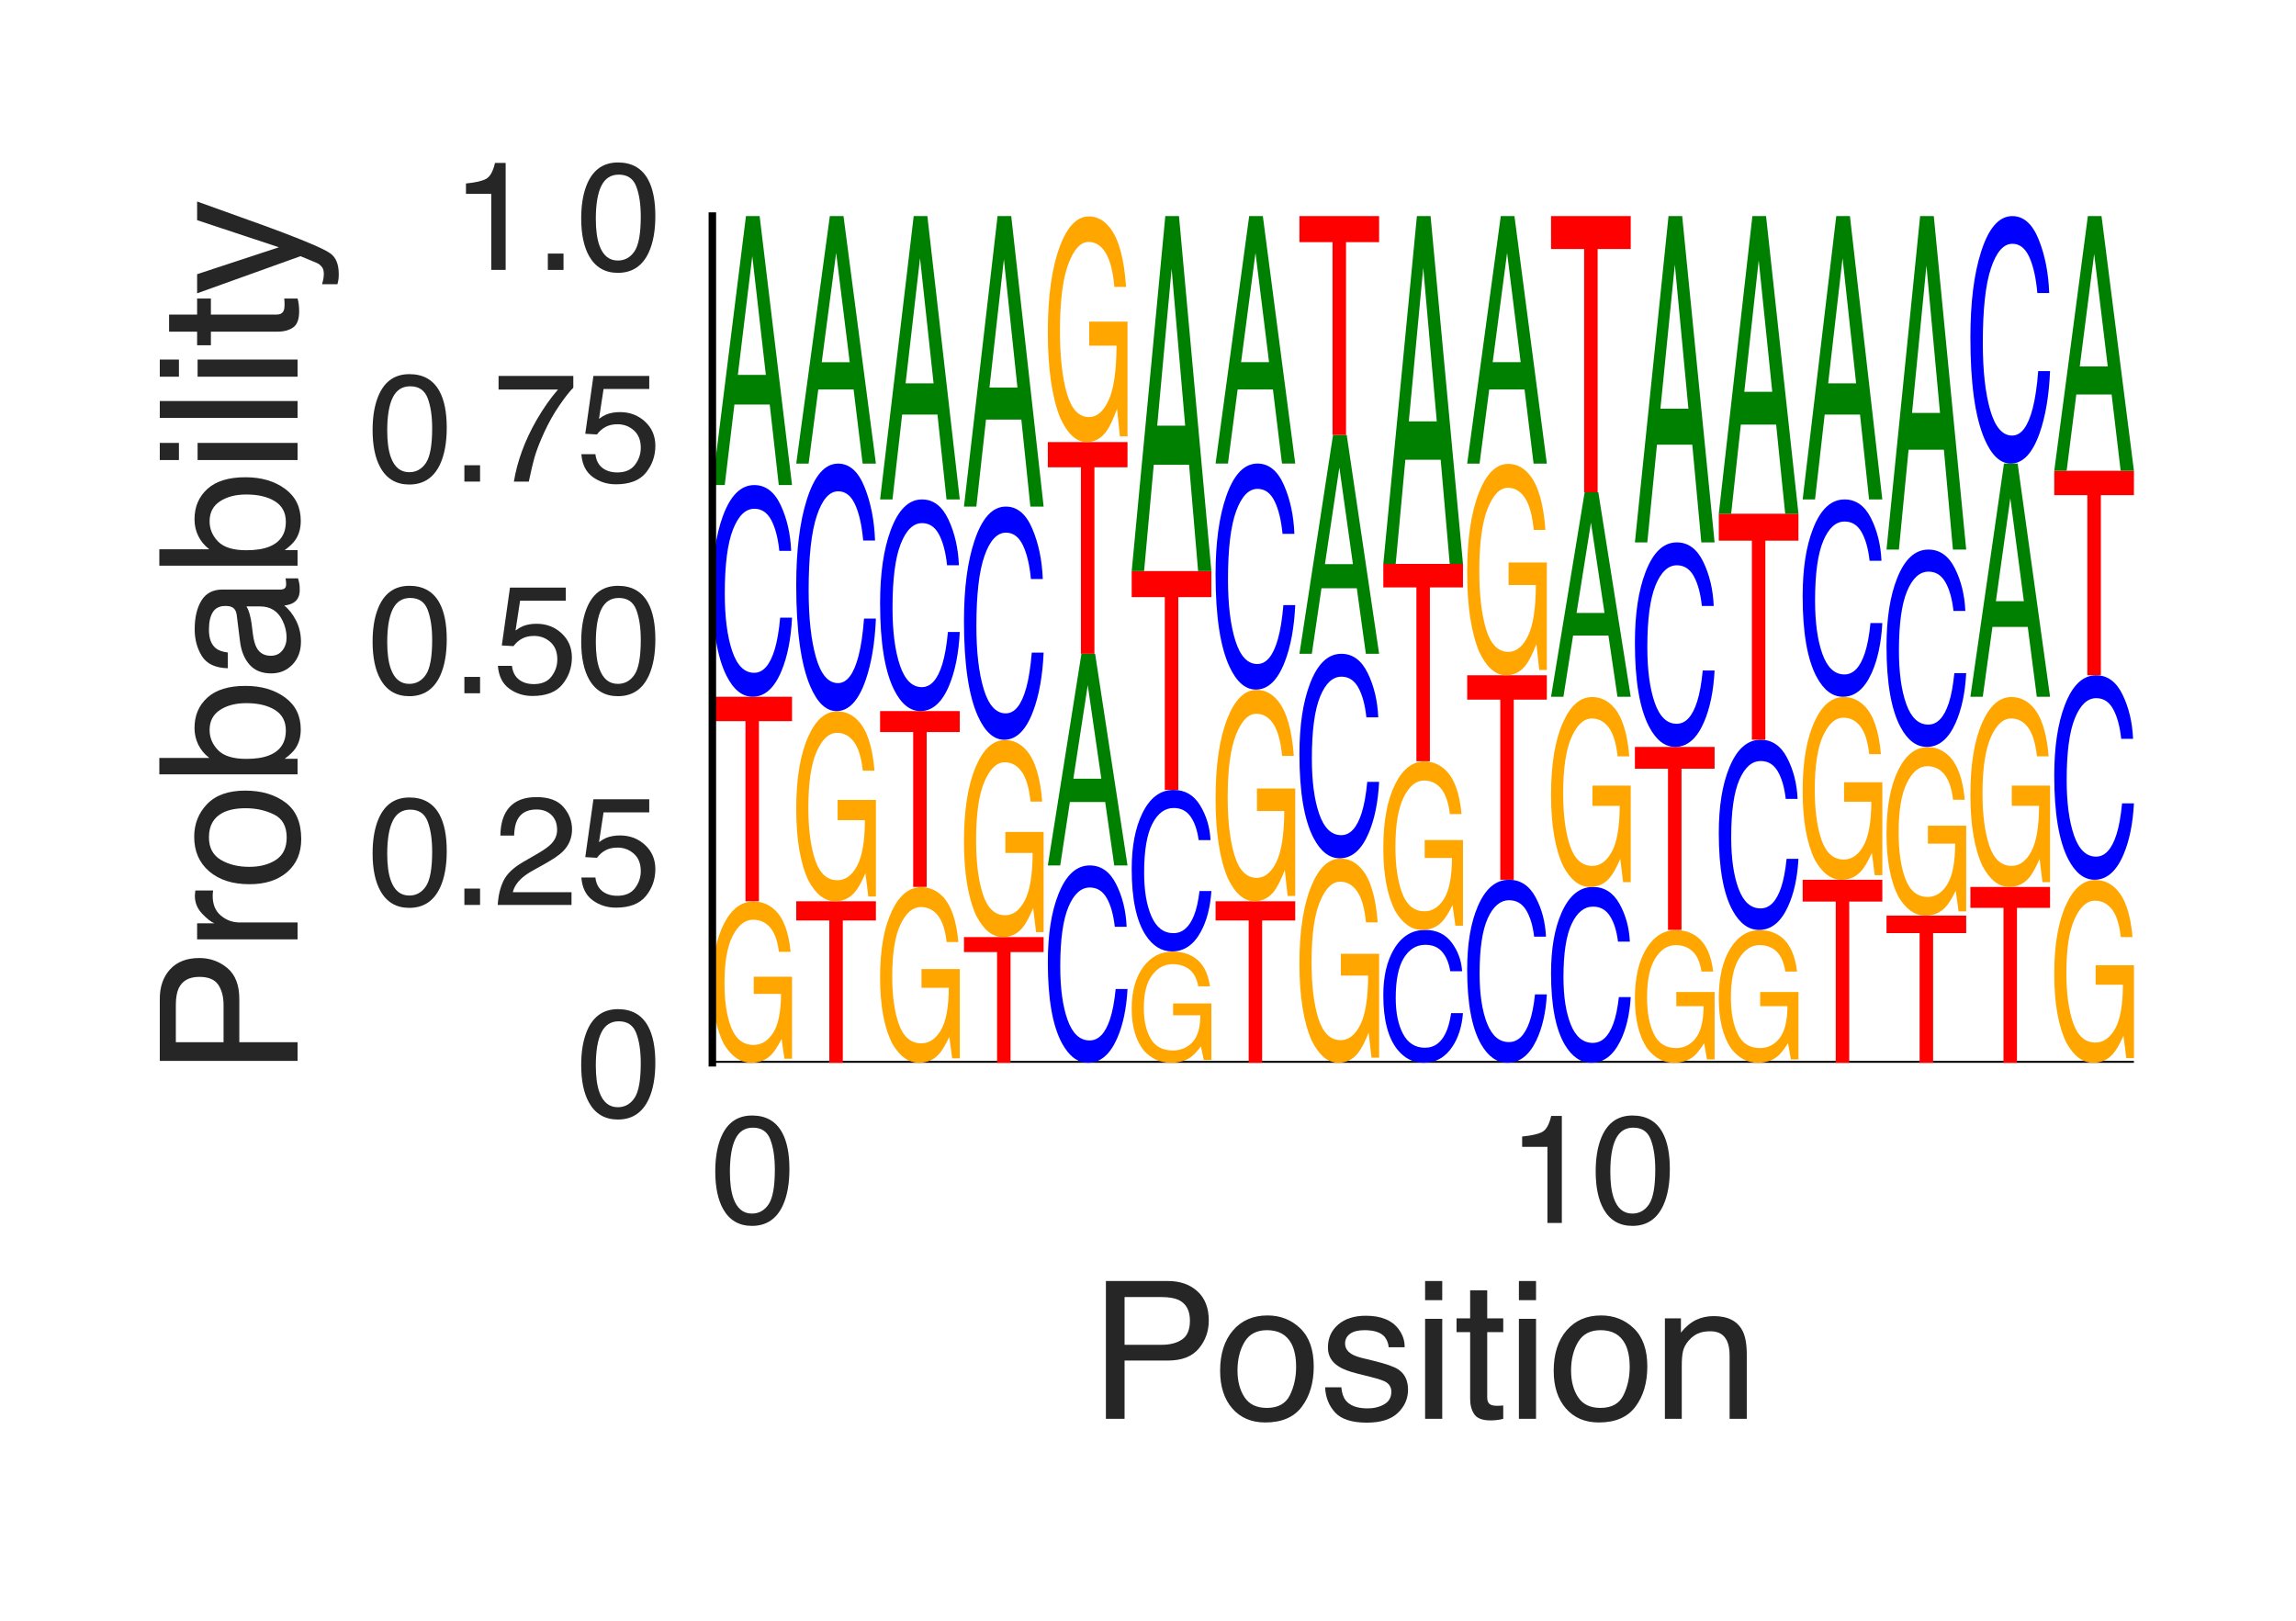 <?xml version="1.0" encoding="utf-8" standalone="no"?>
<!DOCTYPE svg PUBLIC "-//W3C//DTD SVG 1.1//EN"
  "http://www.w3.org/Graphics/SVG/1.1/DTD/svg11.dtd">
<svg height="216pt" version="1.1" viewBox="0 0 306 216" width="306pt" xmlns="http://www.w3.org/2000/svg" xmlns:xlink="http://www.w3.org/1999/xlink">
 <defs>
  <style type="text/css">*{stroke-linecap:butt;stroke-linejoin:round;}</style>
 </defs>
 <g id="figure_1">
  <g id="patch_1">
   <path d="M 0 216 
L 306 216 
L 306 0 
L 0 0 
z
" style="fill:#ffffff;"/>
  </g>
  <g id="axes_1">
   <g id="patch_2">
    <path d="M 94.94 141.64 
L 284.4 141.64 
L 284.4 28.8 
L 94.94 28.8 
z
" style="fill:#ffffff;"/>
   </g>
   <g id="line2d_1">
    <path clip-path="url(#p3a781856cc)" d="M 94.94 141.64 
L 284.4 141.64 
" style="fill:none;stroke:#000000;stroke-linecap:round;stroke-width:0.5;"/>
   </g>
   <g id="patch_3">
    <path clip-path="url(#p3a781856cc)" d="M 100.416 120.145 
Q 102.055 120.145 103.25 121.258 
Q 104.981 122.855 105.369 126.859 
L 103.812 126.859 
Q 103.526 124.621 102.632 123.598 
Q 101.738 122.575 100.376 122.575 
Q 98.763 122.575 97.659 124.706 
Q 96.555 126.833 96.555 131.046 
Q 96.555 134.686 97.464 136.973 
Q 98.376 139.26 100.432 139.26 
Q 102.006 139.26 103.039 137.658 
Q 104.072 136.052 104.095 132.461 
L 100.457 132.461 
L 100.457 130.17 
L 105.559 130.17 
L 105.559 141.097 
L 104.546 141.097 
L 104.166 138.468 
Q 103.369 140.012 102.751 140.612 
Q 101.713 141.64 100.115 141.64 
Q 98.052 141.64 96.563 139.291 
Q 94.94 136.341 94.94 131.197 
Q 94.94 126.067 96.522 123.037 
Q 98.026 120.145 100.416 120.145 
z
M 100.156 120.114 
L 100.156 120.114 
z
" style="fill:#ffa600;"/>
   </g>
   <g id="patch_4">
    <path clip-path="url(#p3a781856cc)" d="M 105.559 92.858 
L 105.559 96.106 
L 101.149 96.106 
L 101.149 120.114 
L 99.35 120.114 
L 99.35 96.106 
L 94.94 96.106 
L 94.94 92.858 
L 105.559 92.858 
z
" style="fill:#ff0000;"/>
   </g>
   <g id="patch_5">
    <path clip-path="url(#p3a781856cc)" d="M 100.523 64.647 
Q 102.797 64.647 104.051 67.331 
Q 105.306 70.009 105.444 73.416 
L 103.864 73.416 
Q 103.595 70.832 102.792 69.32 
Q 101.989 67.803 100.539 67.803 
Q 98.771 67.803 97.683 70.587 
Q 96.596 73.364 96.596 79.105 
Q 96.596 83.814 97.576 86.743 
Q 98.56 89.666 100.508 89.666 
Q 102.299 89.666 103.238 86.586 
Q 103.733 84.964 103.978 82.315 
L 105.559 82.315 
Q 105.347 86.545 104.158 89.41 
Q 102.732 92.858 100.312 92.858 
Q 98.226 92.858 96.807 90.028 
Q 94.94 86.294 94.94 78.487 
Q 94.94 72.565 96.343 68.772 
Q 97.858 64.647 100.523 64.647 
z
M 100.197 64.647 
L 100.197 64.647 
z
" style="fill:#0000ff;"/>
   </g>
   <g id="patch_6">
    <path clip-path="url(#p3a781856cc)" d="M 102.068 49.96 
L 100.261 34.125 
L 98.34 49.96 
L 102.068 49.96 
z
M 99.419 28.8 
L 101.241 28.8 
L 105.559 64.647 
L 103.791 64.647 
L 102.586 53.911 
L 97.879 53.911 
L 96.591 64.647 
L 94.94 64.647 
L 99.419 28.8 
z
M 100.253 28.8 
L 100.253 28.8 
z
" style="fill:#008000;"/>
   </g>
   <g id="patch_7">
    <path clip-path="url(#p3a781856cc)" d="M 116.736 120.114 
L 116.736 122.679 
L 112.326 122.679 
L 112.326 141.64 
L 110.528 141.64 
L 110.528 122.679 
L 106.118 122.679 
L 106.118 120.114 
L 116.736 120.114 
z
" style="fill:#ff0000;"/>
   </g>
   <g id="patch_8">
    <path clip-path="url(#p3a781856cc)" d="M 111.594 94.808 
Q 113.232 94.808 114.427 96.117 
Q 116.159 97.998 116.546 102.712 
L 114.989 102.712 
Q 114.703 100.077 113.809 98.873 
Q 112.916 97.668 111.554 97.668 
Q 109.941 97.668 108.837 100.177 
Q 107.733 102.681 107.733 107.642 
Q 107.733 111.927 108.642 114.619 
Q 109.553 117.312 111.609 117.312 
Q 113.184 117.312 114.217 115.426 
Q 115.25 113.535 115.273 109.307 
L 111.635 109.307 
L 111.635 106.61 
L 116.736 106.61 
L 116.736 119.475 
L 115.724 119.475 
L 115.344 116.379 
Q 114.546 118.197 113.928 118.904 
Q 112.89 120.114 111.293 120.114 
Q 109.229 120.114 107.741 117.348 
Q 106.118 113.875 106.118 107.82 
Q 106.118 101.78 107.7 98.213 
Q 109.204 94.808 111.594 94.808 
z
M 111.333 94.771 
L 111.333 94.771 
z
" style="fill:#ffa600;"/>
   </g>
   <g id="patch_9">
    <path clip-path="url(#p3a781856cc)" d="M 111.701 61.787 
Q 113.975 61.787 115.229 64.925 
Q 116.483 68.056 116.622 72.04 
L 115.041 72.04 
Q 114.773 69.018 113.969 67.251 
Q 113.166 65.477 111.716 65.477 
Q 109.948 65.477 108.861 68.732 
Q 107.773 71.979 107.773 78.692 
Q 107.773 84.197 108.754 87.621 
Q 109.737 91.039 111.685 91.039 
Q 113.477 91.039 114.415 87.437 
Q 114.911 85.541 115.156 82.444 
L 116.736 82.444 
Q 116.525 87.39 115.336 90.739 
Q 113.909 94.771 111.49 94.771 
Q 109.403 94.771 107.985 91.462 
Q 106.118 87.096 106.118 77.968 
Q 106.118 71.044 107.521 66.61 
Q 109.036 61.787 111.701 61.787 
z
M 111.375 61.787 
L 111.375 61.787 
z
" style="fill:#0000ff;"/>
   </g>
   <g id="patch_10">
    <path clip-path="url(#p3a781856cc)" d="M 113.245 48.272 
L 111.439 33.7 
L 109.518 48.272 
L 113.245 48.272 
z
M 110.596 28.8 
L 112.418 28.8 
L 116.736 61.787 
L 114.969 61.787 
L 113.763 51.907 
L 109.057 51.907 
L 107.769 61.787 
L 106.118 61.787 
L 110.596 28.8 
z
M 111.431 28.8 
L 111.431 28.8 
z
" style="fill:#008000;"/>
   </g>
   <g id="patch_11">
    <path clip-path="url(#p3a781856cc)" d="M 122.772 118.238 
Q 124.41 118.238 125.605 119.449 
Q 127.337 121.188 127.724 125.548 
L 126.167 125.548 
Q 125.881 123.111 124.987 121.997 
Q 124.093 120.883 122.731 120.883 
Q 121.118 120.883 120.014 123.203 
Q 118.911 125.519 118.911 130.106 
Q 118.911 134.069 119.819 136.559 
Q 120.731 139.048 122.787 139.048 
Q 124.362 139.048 125.395 137.305 
Q 126.428 135.556 126.45 131.647 
L 122.812 131.647 
L 122.812 129.152 
L 127.914 129.152 
L 127.914 141.049 
L 126.901 141.049 
L 126.521 138.186 
Q 125.724 139.867 125.106 140.521 
Q 124.068 141.64 122.47 141.64 
Q 120.407 141.64 118.918 139.082 
Q 117.295 135.871 117.295 130.271 
Q 117.295 124.686 118.878 121.387 
Q 120.382 118.238 122.772 118.238 
z
M 122.511 118.204 
L 122.511 118.204 
z
" style="fill:#ffa600;"/>
   </g>
   <g id="patch_12">
    <path clip-path="url(#p3a781856cc)" d="M 127.914 94.768 
L 127.914 97.561 
L 123.504 97.561 
L 123.504 118.204 
L 121.705 118.204 
L 121.705 97.561 
L 117.295 97.561 
L 117.295 94.768 
L 127.914 94.768 
z
" style="fill:#ff0000;"/>
   </g>
   <g id="patch_13">
    <path clip-path="url(#p3a781856cc)" d="M 122.878 66.562 
Q 125.152 66.562 126.407 69.246 
Q 127.661 71.923 127.799 75.33 
L 126.219 75.33 
Q 125.95 72.746 125.147 71.235 
Q 124.344 69.718 122.894 69.718 
Q 121.126 69.718 120.039 72.501 
Q 118.951 75.278 118.951 81.018 
Q 118.951 85.726 119.932 88.654 
Q 120.915 91.577 122.863 91.577 
Q 124.654 91.577 125.593 88.497 
Q 126.088 86.875 126.334 84.227 
L 127.914 84.227 
Q 127.703 88.456 126.514 91.32 
Q 125.087 94.768 122.667 94.768 
Q 120.581 94.768 119.162 91.939 
Q 117.295 88.205 117.295 80.4 
Q 117.295 74.479 118.698 70.687 
Q 120.213 66.562 122.878 66.562 
z
M 122.552 66.562 
L 122.552 66.562 
z
" style="fill:#0000ff;"/>
   </g>
   <g id="patch_14">
    <path clip-path="url(#p3a781856cc)" d="M 124.423 51.09 
L 122.616 34.41 
L 120.696 51.09 
L 124.423 51.09 
z
M 121.774 28.8 
L 123.596 28.8 
L 127.914 66.562 
L 126.146 66.562 
L 124.941 55.252 
L 120.234 55.252 
L 118.946 66.562 
L 117.295 66.562 
L 121.774 28.8 
z
M 122.608 28.8 
L 122.608 28.8 
z
" style="fill:#008000;"/>
   </g>
   <g id="patch_15">
    <path clip-path="url(#p3a781856cc)" d="M 139.091 124.89 
L 139.091 126.885 
L 134.681 126.885 
L 134.681 141.64 
L 132.883 141.64 
L 132.883 126.885 
L 128.473 126.885 
L 128.473 124.89 
L 139.091 124.89 
z
" style="fill:#ff0000;"/>
   </g>
   <g id="patch_16">
    <path clip-path="url(#p3a781856cc)" d="M 133.949 98.627 
Q 135.587 98.627 136.782 99.986 
Q 138.514 101.937 138.902 106.83 
L 137.344 106.83 
Q 137.058 104.096 136.165 102.845 
Q 135.271 101.595 133.909 101.595 
Q 132.296 101.595 131.192 104.199 
Q 130.088 106.797 130.088 111.946 
Q 130.088 116.393 130.997 119.187 
Q 131.909 121.981 133.964 121.981 
Q 135.539 121.981 136.572 120.024 
Q 137.605 118.062 137.628 113.674 
L 133.99 113.674 
L 133.99 110.875 
L 139.091 110.875 
L 139.091 124.226 
L 138.079 124.226 
L 137.699 121.014 
Q 136.901 122.9 136.284 123.634 
Q 135.246 124.89 133.648 124.89 
Q 131.584 124.89 130.096 122.019 
Q 128.473 118.415 128.473 112.131 
Q 128.473 105.862 130.055 102.16 
Q 131.559 98.627 133.949 98.627 
z
M 133.688 98.589 
L 133.688 98.589 
z
" style="fill:#ffa600;"/>
   </g>
   <g id="patch_17">
    <path clip-path="url(#p3a781856cc)" d="M 134.056 67.512 
Q 136.33 67.512 137.584 70.469 
Q 138.838 73.419 138.977 77.172 
L 137.396 77.172 
Q 137.128 74.325 136.325 72.66 
Q 135.521 70.989 134.072 70.989 
Q 132.304 70.989 131.216 74.055 
Q 130.129 77.115 130.129 83.439 
Q 130.129 88.626 131.109 91.853 
Q 132.092 95.073 134.04 95.073 
Q 135.832 95.073 136.771 91.679 
Q 137.266 89.892 137.511 86.974 
L 139.091 86.974 
Q 138.88 91.634 137.691 94.79 
Q 136.265 98.589 133.845 98.589 
Q 131.758 98.589 130.34 95.471 
Q 128.473 91.358 128.473 82.758 
Q 128.473 76.234 129.876 72.056 
Q 131.391 67.512 134.056 67.512 
z
M 133.73 67.512 
L 133.73 67.512 
z
" style="fill:#0000ff;"/>
   </g>
   <g id="patch_18">
    <path clip-path="url(#p3a781856cc)" d="M 135.6 51.651 
L 133.794 34.551 
L 131.873 51.651 
L 135.6 51.651 
z
M 132.951 28.8 
L 134.773 28.8 
L 139.091 67.512 
L 137.324 67.512 
L 136.119 55.918 
L 131.412 55.918 
L 130.124 67.512 
L 128.473 67.512 
L 132.951 28.8 
z
M 133.786 28.8 
L 133.786 28.8 
z
" style="fill:#008000;"/>
   </g>
   <g id="patch_19">
    <path clip-path="url(#p3a781856cc)" d="M 145.233 115.339 
Q 147.507 115.339 148.762 117.841 
Q 150.016 120.338 150.154 123.515 
L 148.574 123.515 
Q 148.305 121.105 147.502 119.696 
Q 146.699 118.282 145.249 118.282 
Q 143.481 118.282 142.394 120.877 
Q 141.306 123.466 141.306 128.819 
Q 141.306 133.208 142.287 135.939 
Q 143.27 138.664 145.218 138.664 
Q 147.009 138.664 147.948 135.792 
Q 148.444 134.28 148.689 131.81 
L 150.269 131.81 
Q 150.058 135.754 148.869 138.425 
Q 147.442 141.64 145.022 141.64 
Q 142.936 141.64 141.517 139.002 
Q 139.65 135.52 139.65 128.242 
Q 139.65 122.721 141.053 119.185 
Q 142.568 115.339 145.233 115.339 
z
M 144.908 115.339 
L 144.908 115.339 
z
" style="fill:#0000ff;"/>
   </g>
   <g id="patch_20">
    <path clip-path="url(#p3a781856cc)" d="M 146.778 103.78 
L 144.971 91.318 
L 143.051 103.78 
L 146.778 103.78 
z
M 144.129 87.128 
L 145.951 87.128 
L 150.269 115.339 
L 148.501 115.339 
L 147.296 106.89 
L 142.589 106.89 
L 141.301 115.339 
L 139.65 115.339 
L 144.129 87.128 
z
M 144.964 87.128 
L 144.964 87.128 
z
" style="fill:#008000;"/>
   </g>
   <g id="patch_21">
    <path clip-path="url(#p3a781856cc)" d="M 150.269 58.916 
L 150.269 62.277 
L 145.859 62.277 
L 145.859 87.128 
L 144.06 87.128 
L 144.06 62.277 
L 139.65 62.277 
L 139.65 58.916 
L 150.269 58.916 
z
" style="fill:#ff0000;"/>
   </g>
   <g id="patch_22">
    <path clip-path="url(#p3a781856cc)" d="M 145.127 28.844 
Q 146.765 28.844 147.96 30.4 
Q 149.692 32.635 150.079 38.237 
L 148.522 38.237 
Q 148.236 35.106 147.342 33.674 
Q 146.448 32.242 145.086 32.242 
Q 143.473 32.242 142.37 35.224 
Q 141.266 38.2 141.266 44.095 
Q 141.266 49.187 142.175 52.386 
Q 143.086 55.586 145.142 55.586 
Q 146.717 55.586 147.75 53.345 
Q 148.783 51.098 148.806 46.074 
L 145.167 46.074 
L 145.167 42.868 
L 150.269 42.868 
L 150.269 58.157 
L 149.256 58.157 
L 148.876 54.478 
Q 148.079 56.638 147.461 57.478 
Q 146.423 58.916 144.825 58.916 
Q 142.762 58.916 141.273 55.629 
Q 139.65 51.502 139.65 44.306 
Q 139.65 37.129 141.233 32.89 
Q 142.737 28.844 145.127 28.844 
z
M 144.866 28.8 
L 144.866 28.8 
z
" style="fill:#ffa600;"/>
   </g>
   <g id="patch_23">
    <path clip-path="url(#p3a781856cc)" d="M 156.304 126.821 
Q 157.942 126.821 159.138 127.588 
Q 160.869 128.689 161.257 131.45 
L 159.7 131.45 
Q 159.414 129.907 158.52 129.202 
Q 157.626 128.496 156.264 128.496 
Q 154.651 128.496 153.547 129.965 
Q 152.443 131.432 152.443 134.337 
Q 152.443 136.846 153.352 138.422 
Q 154.264 139.999 156.32 139.999 
Q 157.894 139.999 158.927 138.895 
Q 159.96 137.787 159.983 135.312 
L 156.345 135.312 
L 156.345 133.732 
L 161.447 133.732 
L 161.447 141.266 
L 160.434 141.266 
L 160.054 139.453 
Q 159.257 140.517 158.639 140.931 
Q 157.601 141.64 156.003 141.64 
Q 153.94 141.64 152.451 140.02 
Q 150.828 137.987 150.828 134.441 
Q 150.828 130.904 152.41 128.815 
Q 153.914 126.821 156.304 126.821 
z
M 156.044 126.8 
L 156.044 126.8 
z
" style="fill:#ffa600;"/>
   </g>
   <g id="patch_24">
    <path clip-path="url(#p3a781856cc)" d="M 156.411 105.274 
Q 158.685 105.274 159.939 107.322 
Q 161.194 109.366 161.332 111.966 
L 159.752 111.966 
Q 159.483 109.993 158.68 108.84 
Q 157.877 107.683 156.427 107.683 
Q 154.659 107.683 153.571 109.806 
Q 152.484 111.926 152.484 116.306 
Q 152.484 119.899 153.464 122.134 
Q 154.447 124.365 156.395 124.365 
Q 158.187 124.365 159.126 122.014 
Q 159.621 120.776 159.866 118.755 
L 161.447 118.755 
Q 161.235 121.983 160.046 124.169 
Q 158.62 126.8 156.2 126.8 
Q 154.114 126.8 152.695 124.641 
Q 150.828 121.791 150.828 115.834 
Q 150.828 111.316 152.231 108.422 
Q 153.746 105.274 156.411 105.274 
z
M 156.085 105.274 
L 156.085 105.274 
z
" style="fill:#0000ff;"/>
   </g>
   <g id="patch_25">
    <path clip-path="url(#p3a781856cc)" d="M 161.447 76.108 
L 161.447 79.583 
L 157.037 79.583 
L 157.037 105.274 
L 155.238 105.274 
L 155.238 79.583 
L 150.828 79.583 
L 150.828 76.108 
L 161.447 76.108 
z
" style="fill:#ff0000;"/>
   </g>
   <g id="patch_26">
    <path clip-path="url(#p3a781856cc)" d="M 157.955 56.725 
L 156.149 35.828 
L 154.228 56.725 
L 157.955 56.725 
z
M 155.307 28.8 
L 157.129 28.8 
L 161.447 76.108 
L 159.679 76.108 
L 158.474 61.939 
L 153.767 61.939 
L 152.479 76.108 
L 150.828 76.108 
L 155.307 28.8 
z
M 156.141 28.8 
L 156.141 28.8 
z
" style="fill:#008000;"/>
   </g>
   <g id="patch_27">
    <path clip-path="url(#p3a781856cc)" d="M 172.624 120.114 
L 172.624 122.679 
L 168.214 122.679 
L 168.214 141.64 
L 166.415 141.64 
L 166.415 122.679 
L 162.005 122.679 
L 162.005 120.114 
L 172.624 120.114 
z
" style="fill:#ff0000;"/>
   </g>
   <g id="patch_28">
    <path clip-path="url(#p3a781856cc)" d="M 167.482 91.944 
Q 169.12 91.944 170.315 93.402 
Q 172.047 95.495 172.434 100.743 
L 170.877 100.743 
Q 170.591 97.81 169.697 96.469 
Q 168.804 95.128 167.441 95.128 
Q 165.829 95.128 164.725 97.921 
Q 163.621 100.708 163.621 106.23 
Q 163.621 111 164.53 113.997 
Q 165.441 116.995 167.497 116.995 
Q 169.072 116.995 170.105 114.895 
Q 171.138 112.79 171.161 108.085 
L 167.522 108.085 
L 167.522 105.081 
L 172.624 105.081 
L 172.624 119.403 
L 171.611 119.403 
L 171.232 115.957 
Q 170.434 117.98 169.816 118.767 
Q 168.778 120.114 167.181 120.114 
Q 165.117 120.114 163.628 117.035 
Q 162.005 113.169 162.005 106.428 
Q 162.005 99.705 163.588 95.734 
Q 165.092 91.944 167.482 91.944 
z
M 167.221 91.903 
L 167.221 91.903 
z
" style="fill:#ffa600;"/>
   </g>
   <g id="patch_29">
    <path clip-path="url(#p3a781856cc)" d="M 167.589 61.781 
Q 169.863 61.781 171.117 64.647 
Q 172.371 67.507 172.509 71.145 
L 170.929 71.145 
Q 170.661 68.385 169.857 66.772 
Q 169.054 65.152 167.604 65.152 
Q 165.836 65.152 164.749 68.123 
Q 163.661 71.089 163.661 77.219 
Q 163.661 82.247 164.642 85.374 
Q 165.625 88.495 167.573 88.495 
Q 169.365 88.495 170.303 85.206 
Q 170.799 83.474 171.044 80.646 
L 172.624 80.646 
Q 172.413 85.162 171.224 88.221 
Q 169.797 91.903 167.377 91.903 
Q 165.291 91.903 163.873 88.881 
Q 162.005 84.894 162.005 76.559 
Q 162.005 70.235 163.408 66.186 
Q 164.924 61.781 167.589 61.781 
z
M 167.263 61.781 
L 167.263 61.781 
z
" style="fill:#0000ff;"/>
   </g>
   <g id="patch_30">
    <path clip-path="url(#p3a781856cc)" d="M 169.133 48.268 
L 167.327 33.699 
L 165.406 48.268 
L 169.133 48.268 
z
M 166.484 28.8 
L 168.306 28.8 
L 172.624 61.781 
L 170.857 61.781 
L 169.651 51.904 
L 164.945 51.904 
L 163.656 61.781 
L 162.005 61.781 
L 166.484 28.8 
z
M 167.319 28.8 
L 167.319 28.8 
z
" style="fill:#008000;"/>
   </g>
   <g id="patch_31">
    <path clip-path="url(#p3a781856cc)" d="M 178.66 114.428 
Q 180.298 114.428 181.493 115.837 
Q 183.225 117.859 183.612 122.928 
L 182.055 122.928 
Q 181.769 120.095 180.875 118.799 
Q 179.981 117.504 178.619 117.504 
Q 177.006 117.504 175.902 120.202 
Q 174.798 122.894 174.798 128.229 
Q 174.798 132.836 175.707 135.731 
Q 176.619 138.627 178.675 138.627 
Q 180.25 138.627 181.283 136.599 
Q 182.316 134.565 182.338 130.02 
L 178.7 130.02 
L 178.7 127.119 
L 183.802 127.119 
L 183.802 140.953 
L 182.789 140.953 
L 182.409 137.624 
Q 181.612 139.578 180.994 140.339 
Q 179.956 141.64 178.358 141.64 
Q 176.295 141.64 174.806 138.666 
Q 173.183 134.931 173.183 128.42 
Q 173.183 121.926 174.765 118.09 
Q 176.269 114.428 178.66 114.428 
z
M 178.399 114.389 
L 178.399 114.389 
z
" style="fill:#ffa600;"/>
   </g>
   <g id="patch_32">
    <path clip-path="url(#p3a781856cc)" d="M 178.766 87.133 
Q 181.04 87.133 182.294 89.726 
Q 183.549 92.313 183.687 95.606 
L 182.107 95.606 
Q 181.838 93.108 181.035 91.648 
Q 180.232 90.183 178.782 90.183 
Q 177.014 90.183 175.926 92.872 
Q 174.839 95.555 174.839 101.102 
Q 174.839 105.651 175.819 108.481 
Q 176.803 111.305 178.751 111.305 
Q 180.542 111.305 181.481 108.329 
Q 181.976 106.762 182.221 104.203 
L 183.802 104.203 
Q 183.591 108.29 182.401 111.057 
Q 180.975 114.389 178.555 114.389 
Q 176.469 114.389 175.05 111.655 
Q 173.183 108.047 173.183 100.504 
Q 173.183 94.783 174.586 91.118 
Q 176.101 87.133 178.766 87.133 
z
M 178.44 87.133 
L 178.44 87.133 
z
" style="fill:#0000ff;"/>
   </g>
   <g id="patch_33">
    <path clip-path="url(#p3a781856cc)" d="M 180.311 75.183 
L 178.504 62.299 
L 176.584 75.183 
L 180.311 75.183 
z
M 177.662 57.966 
L 179.484 57.966 
L 183.802 87.133 
L 182.034 87.133 
L 180.829 78.398 
L 176.122 78.398 
L 174.834 87.133 
L 173.183 87.133 
L 177.662 57.966 
z
M 178.496 57.966 
L 178.496 57.966 
z
" style="fill:#008000;"/>
   </g>
   <g id="patch_34">
    <path clip-path="url(#p3a781856cc)" d="M 183.802 28.8 
L 183.802 32.275 
L 179.392 32.275 
L 179.392 57.966 
L 177.593 57.966 
L 177.593 32.275 
L 173.183 32.275 
L 173.183 28.8 
L 183.802 28.8 
z
" style="fill:#ff0000;"/>
   </g>
   <g id="patch_35">
    <path clip-path="url(#p3a781856cc)" d="M 189.944 123.935 
Q 192.218 123.935 193.472 125.619 
Q 194.726 127.3 194.865 129.438 
L 193.284 129.438 
Q 193.016 127.816 192.213 126.868 
Q 191.409 125.916 189.959 125.916 
Q 188.191 125.916 187.104 127.662 
Q 186.017 129.406 186.017 133.009 
Q 186.017 135.964 186.997 137.802 
Q 187.98 139.637 189.928 139.637 
Q 191.72 139.637 192.658 137.703 
Q 193.154 136.685 193.399 135.023 
L 194.979 135.023 
Q 194.768 137.678 193.579 139.476 
Q 192.153 141.64 189.733 141.64 
Q 187.646 141.64 186.228 139.864 
Q 184.361 137.52 184.361 132.621 
Q 184.361 128.904 185.764 126.524 
Q 187.279 123.935 189.944 123.935 
z
M 189.618 123.935 
L 189.618 123.935 
z
" style="fill:#0000ff;"/>
   </g>
   <g id="patch_36">
    <path clip-path="url(#p3a781856cc)" d="M 189.837 101.486 
Q 191.475 101.486 192.67 102.648 
Q 194.402 104.316 194.789 108.498 
L 193.232 108.498 
Q 192.946 106.161 192.052 105.092 
Q 191.159 104.023 189.797 104.023 
Q 188.184 104.023 187.08 106.249 
Q 185.976 108.47 185.976 112.871 
Q 185.976 116.672 186.885 119.06 
Q 187.796 121.449 189.852 121.449 
Q 191.427 121.449 192.46 119.776 
Q 193.493 118.098 193.516 114.348 
L 189.878 114.348 
L 189.878 111.955 
L 194.979 111.955 
L 194.979 123.368 
L 193.967 123.368 
L 193.587 120.622 
Q 192.789 122.234 192.171 122.861 
Q 191.133 123.935 189.536 123.935 
Q 187.472 123.935 185.984 121.481 
Q 184.361 118.4 184.361 113.029 
Q 184.361 107.671 185.943 104.507 
Q 187.447 101.486 189.837 101.486 
z
M 189.576 101.454 
L 189.576 101.454 
z
" style="fill:#ffa600;"/>
   </g>
   <g id="patch_37">
    <path clip-path="url(#p3a781856cc)" d="M 194.979 75.153 
L 194.979 78.286 
L 190.569 78.286 
L 190.569 101.454 
L 188.771 101.454 
L 188.771 78.286 
L 184.361 78.286 
L 184.361 75.153 
L 194.979 75.153 
z
" style="fill:#ff0000;"/>
   </g>
   <g id="patch_38">
    <path clip-path="url(#p3a781856cc)" d="M 191.488 56.161 
L 189.682 35.686 
L 187.761 56.161 
L 191.488 56.161 
z
M 188.839 28.8 
L 190.661 28.8 
L 194.979 75.153 
L 193.212 75.153 
L 192.007 61.27 
L 187.3 61.27 
L 186.012 75.153 
L 184.361 75.153 
L 188.839 28.8 
z
M 189.674 28.8 
L 189.674 28.8 
z
" style="fill:#008000;"/>
   </g>
   <g id="patch_39">
    <path clip-path="url(#p3a781856cc)" d="M 201.121 117.249 
Q 203.395 117.249 204.65 119.57 
Q 205.904 121.885 206.042 124.831 
L 204.462 124.831 
Q 204.193 122.596 203.39 121.29 
Q 202.587 119.978 201.137 119.978 
Q 199.369 119.978 198.282 122.384 
Q 197.194 124.786 197.194 129.75 
Q 197.194 133.821 198.175 136.353 
Q 199.158 138.881 201.106 138.881 
Q 202.897 138.881 203.836 136.217 
Q 204.332 134.815 204.577 132.524 
L 206.157 132.524 
Q 205.946 136.182 204.757 138.659 
Q 203.33 141.64 200.91 141.64 
Q 198.824 141.64 197.405 139.193 
Q 195.538 135.965 195.538 129.215 
Q 195.538 124.095 196.941 120.816 
Q 198.456 117.249 201.121 117.249 
z
M 200.795 117.249 
L 200.795 117.249 
z
" style="fill:#0000ff;"/>
   </g>
   <g id="patch_40">
    <path clip-path="url(#p3a781856cc)" d="M 206.157 89.995 
L 206.157 93.243 
L 201.747 93.243 
L 201.747 117.249 
L 199.948 117.249 
L 199.948 93.243 
L 195.538 93.243 
L 195.538 89.995 
L 206.157 89.995 
z
" style="fill:#ff0000;"/>
   </g>
   <g id="patch_41">
    <path clip-path="url(#p3a781856cc)" d="M 201.015 61.825 
Q 202.653 61.825 203.848 63.283 
Q 205.58 65.376 205.967 70.624 
L 204.41 70.624 
Q 204.124 67.691 203.23 66.35 
Q 202.336 65.009 200.974 65.009 
Q 199.361 65.009 198.257 67.802 
Q 197.154 70.589 197.154 76.111 
Q 197.154 80.881 198.063 83.879 
Q 198.974 86.876 201.03 86.876 
Q 202.605 86.876 203.638 84.777 
Q 204.671 82.671 204.694 77.966 
L 201.055 77.966 
L 201.055 74.963 
L 206.157 74.963 
L 206.157 89.284 
L 205.144 89.284 
L 204.764 85.838 
Q 203.967 87.861 203.349 88.648 
Q 202.311 89.995 200.713 89.995 
Q 198.65 89.995 197.161 86.917 
Q 195.538 83.05 195.538 76.31 
Q 195.538 69.586 197.121 65.615 
Q 198.625 61.825 201.015 61.825 
z
M 200.754 61.784 
L 200.754 61.784 
z
" style="fill:#ffa600;"/>
   </g>
   <g id="patch_42">
    <path clip-path="url(#p3a781856cc)" d="M 202.666 48.27 
L 200.859 33.7 
L 198.939 48.27 
L 202.666 48.27 
z
M 200.017 28.8 
L 201.839 28.8 
L 206.157 61.784 
L 204.389 61.784 
L 203.184 51.905 
L 198.477 51.905 
L 197.189 61.784 
L 195.538 61.784 
L 200.017 28.8 
z
M 200.851 28.8 
L 200.851 28.8 
z
" style="fill:#008000;"/>
   </g>
   <g id="patch_43">
    <path clip-path="url(#p3a781856cc)" d="M 212.299 118.207 
Q 214.573 118.207 215.827 120.436 
Q 217.082 122.661 217.22 125.491 
L 215.639 125.491 
Q 215.371 123.344 214.568 122.089 
Q 213.765 120.829 212.315 120.829 
Q 210.547 120.829 209.459 123.141 
Q 208.372 125.448 208.372 130.217 
Q 208.372 134.128 209.352 136.561 
Q 210.335 138.989 212.283 138.989 
Q 214.075 138.989 215.014 136.43 
Q 215.509 135.083 215.754 132.882 
L 217.335 132.882 
Q 217.123 136.396 215.934 138.776 
Q 214.508 141.64 212.088 141.64 
Q 210.002 141.64 208.583 139.289 
Q 206.716 136.188 206.716 129.703 
Q 206.716 124.784 208.119 121.633 
Q 209.634 118.207 212.299 118.207 
z
M 211.973 118.207 
L 211.973 118.207 
z
" style="fill:#0000ff;"/>
   </g>
   <g id="patch_44">
    <path clip-path="url(#p3a781856cc)" d="M 212.192 92.897 
Q 213.83 92.897 215.025 94.207 
Q 216.757 96.088 217.145 100.803 
L 215.588 100.803 
Q 215.301 98.168 214.408 96.963 
Q 213.514 95.758 212.152 95.758 
Q 210.539 95.758 209.435 98.267 
Q 208.331 100.772 208.331 105.733 
Q 208.331 110.018 209.24 112.711 
Q 210.152 115.404 212.207 115.404 
Q 213.782 115.404 214.815 113.518 
Q 215.848 111.627 215.871 107.399 
L 212.233 107.399 
L 212.233 104.701 
L 217.335 104.701 
L 217.335 117.568 
L 216.322 117.568 
L 215.942 114.471 
Q 215.144 116.289 214.527 116.997 
Q 213.489 118.207 211.891 118.207 
Q 209.827 118.207 208.339 115.441 
Q 206.716 111.967 206.716 105.911 
Q 206.716 99.87 208.298 96.303 
Q 209.802 92.897 212.192 92.897 
z
M 211.931 92.861 
L 211.931 92.861 
z
" style="fill:#ffa600;"/>
   </g>
   <g id="patch_45">
    <path clip-path="url(#p3a781856cc)" d="M 213.843 81.693 
L 212.037 69.653 
L 210.116 81.693 
L 213.843 81.693 
z
M 211.194 65.604 
L 213.017 65.604 
L 217.335 92.861 
L 215.567 92.861 
L 214.362 84.697 
L 209.655 84.697 
L 208.367 92.861 
L 206.716 92.861 
L 211.194 65.604 
z
M 212.029 65.604 
L 212.029 65.604 
z
" style="fill:#008000;"/>
   </g>
   <g id="patch_46">
    <path clip-path="url(#p3a781856cc)" d="M 217.335 28.8 
L 217.335 33.185 
L 212.925 33.185 
L 212.925 65.604 
L 211.126 65.604 
L 211.126 33.185 
L 206.716 33.185 
L 206.716 28.8 
L 217.335 28.8 
z
" style="fill:#ff0000;"/>
   </g>
   <g id="patch_47">
    <path clip-path="url(#p3a781856cc)" d="M 223.37 123.96 
Q 225.008 123.96 226.203 124.875 
Q 227.935 126.189 228.322 129.483 
L 226.765 129.483 
Q 226.479 127.642 225.585 126.8 
Q 224.691 125.958 223.329 125.958 
Q 221.717 125.958 220.613 127.711 
Q 219.509 129.461 219.509 132.926 
Q 219.509 135.92 220.418 137.801 
Q 221.329 139.682 223.385 139.682 
Q 224.96 139.682 225.993 138.365 
Q 227.026 137.043 227.049 134.09 
L 223.41 134.09 
L 223.41 132.205 
L 228.512 132.205 
L 228.512 141.194 
L 227.499 141.194 
L 227.12 139.031 
Q 226.322 140.301 225.704 140.795 
Q 224.666 141.64 223.069 141.64 
Q 221.005 141.64 219.516 139.708 
Q 217.893 137.281 217.893 133.051 
Q 217.893 128.831 219.476 126.339 
Q 220.98 123.96 223.37 123.96 
z
M 223.109 123.935 
L 223.109 123.935 
z
" style="fill:#ffa600;"/>
   </g>
   <g id="patch_48">
    <path clip-path="url(#p3a781856cc)" d="M 228.512 99.544 
L 228.512 102.45 
L 224.102 102.45 
L 224.102 123.935 
L 222.303 123.935 
L 222.303 102.45 
L 217.893 102.45 
L 217.893 99.544 
L 228.512 99.544 
z
" style="fill:#ff0000;"/>
   </g>
   <g id="patch_49">
    <path clip-path="url(#p3a781856cc)" d="M 223.477 72.287 
Q 225.751 72.287 227.005 74.881 
Q 228.259 77.468 228.397 80.76 
L 226.817 80.76 
Q 226.548 78.263 225.745 76.803 
Q 224.942 75.337 223.492 75.337 
Q 221.724 75.337 220.637 78.026 
Q 219.549 80.71 219.549 86.257 
Q 219.549 90.806 220.53 93.636 
Q 221.513 96.46 223.461 96.46 
Q 225.252 96.46 226.191 93.484 
Q 226.687 91.916 226.932 89.357 
L 228.512 89.357 
Q 228.301 93.444 227.112 96.212 
Q 225.685 99.544 223.265 99.544 
Q 221.179 99.544 219.761 96.81 
Q 217.893 93.202 217.893 85.659 
Q 217.893 79.937 219.296 76.273 
Q 220.811 72.287 223.477 72.287 
z
M 223.151 72.287 
L 223.151 72.287 
z
" style="fill:#0000ff;"/>
   </g>
   <g id="patch_50">
    <path clip-path="url(#p3a781856cc)" d="M 225.021 54.47 
L 223.214 35.26 
L 221.294 54.47 
L 225.021 54.47 
z
M 222.372 28.8 
L 224.194 28.8 
L 228.512 72.287 
L 226.744 72.287 
L 225.539 59.263 
L 220.833 59.263 
L 219.544 72.287 
L 217.893 72.287 
L 222.372 28.8 
z
M 223.207 28.8 
L 223.207 28.8 
z
" style="fill:#008000;"/>
   </g>
   <g id="patch_51">
    <path clip-path="url(#p3a781856cc)" d="M 234.547 123.96 
Q 236.186 123.96 237.381 124.875 
Q 239.112 126.189 239.5 129.483 
L 237.943 129.483 
Q 237.657 127.642 236.763 126.8 
Q 235.869 125.958 234.507 125.958 
Q 232.894 125.958 231.79 127.711 
Q 230.686 129.461 230.686 132.926 
Q 230.686 135.92 231.595 137.801 
Q 232.507 139.682 234.563 139.682 
Q 236.137 139.682 237.17 138.365 
Q 238.203 137.043 238.226 134.09 
L 234.588 134.09 
L 234.588 132.205 
L 239.69 132.205 
L 239.69 141.194 
L 238.677 141.194 
L 238.297 139.031 
Q 237.5 140.301 236.882 140.795 
Q 235.844 141.64 234.246 141.64 
Q 232.183 141.64 230.694 139.708 
Q 229.071 137.281 229.071 133.051 
Q 229.071 128.831 230.653 126.339 
Q 232.157 123.96 234.547 123.96 
z
M 234.287 123.935 
L 234.287 123.935 
z
" style="fill:#ffa600;"/>
   </g>
   <g id="patch_52">
    <path clip-path="url(#p3a781856cc)" d="M 234.654 98.589 
Q 236.928 98.589 238.182 101 
Q 239.437 103.406 239.575 106.468 
L 237.995 106.468 
Q 237.726 104.145 236.923 102.788 
Q 236.12 101.425 234.67 101.425 
Q 232.902 101.425 231.814 103.925 
Q 230.727 106.42 230.727 111.579 
Q 230.727 115.809 231.707 118.441 
Q 232.691 121.067 234.638 121.067 
Q 236.43 121.067 237.369 118.299 
Q 237.864 116.842 238.109 114.462 
L 239.69 114.462 
Q 239.478 118.263 238.289 120.836 
Q 236.863 123.935 234.443 123.935 
Q 232.357 123.935 230.938 121.392 
Q 229.071 118.037 229.071 111.023 
Q 229.071 105.702 230.474 102.295 
Q 231.989 98.589 234.654 98.589 
z
M 234.328 98.589 
L 234.328 98.589 
z
" style="fill:#0000ff;"/>
   </g>
   <g id="patch_53">
    <path clip-path="url(#p3a781856cc)" d="M 239.69 68.467 
L 239.69 72.056 
L 235.28 72.056 
L 235.28 98.589 
L 233.481 98.589 
L 233.481 72.056 
L 229.071 72.056 
L 229.071 68.467 
L 239.69 68.467 
z
" style="fill:#ff0000;"/>
   </g>
   <g id="patch_54">
    <path clip-path="url(#p3a781856cc)" d="M 236.198 52.215 
L 234.392 34.693 
L 232.471 52.215 
L 236.198 52.215 
z
M 233.55 28.8 
L 235.372 28.8 
L 239.69 68.467 
L 237.922 68.467 
L 236.717 56.587 
L 232.01 56.587 
L 230.722 68.467 
L 229.071 68.467 
L 233.55 28.8 
z
M 234.384 28.8 
L 234.384 28.8 
z
" style="fill:#008000;"/>
   </g>
   <g id="patch_55">
    <path clip-path="url(#p3a781856cc)" d="M 250.867 117.252 
L 250.867 120.157 
L 246.457 120.157 
L 246.457 141.64 
L 244.659 141.64 
L 244.659 120.157 
L 240.249 120.157 
L 240.249 117.252 
L 250.867 117.252 
z
" style="fill:#ff0000;"/>
   </g>
   <g id="patch_56">
    <path clip-path="url(#p3a781856cc)" d="M 245.725 92.896 
Q 247.363 92.896 248.558 94.156 
Q 250.29 95.966 250.677 100.504 
L 249.12 100.504 
Q 248.834 97.968 247.94 96.808 
Q 247.047 95.649 245.685 95.649 
Q 244.072 95.649 242.968 98.064 
Q 241.864 100.473 241.864 105.248 
Q 241.864 109.372 242.773 111.963 
Q 243.684 114.554 245.74 114.554 
Q 247.315 114.554 248.348 112.739 
Q 249.381 110.919 249.404 106.851 
L 245.766 106.851 
L 245.766 104.255 
L 250.867 104.255 
L 250.867 116.637 
L 249.855 116.637 
L 249.475 113.657 
Q 248.677 115.406 248.059 116.087 
Q 247.021 117.252 245.424 117.252 
Q 243.36 117.252 241.871 114.59 
Q 240.249 111.247 240.249 105.419 
Q 240.249 99.606 241.831 96.173 
Q 243.335 92.896 245.725 92.896 
z
M 245.464 92.861 
L 245.464 92.861 
z
" style="fill:#ffa600;"/>
   </g>
   <g id="patch_57">
    <path clip-path="url(#p3a781856cc)" d="M 245.832 66.562 
Q 248.106 66.562 249.36 69.064 
Q 250.614 71.561 250.753 74.737 
L 249.172 74.737 
Q 248.904 72.328 248.1 70.919 
Q 247.297 69.505 245.847 69.505 
Q 244.079 69.505 242.992 72.099 
Q 241.904 74.688 241.904 80.041 
Q 241.904 84.43 242.885 87.16 
Q 243.868 89.885 245.816 89.885 
Q 247.608 89.885 248.546 87.014 
Q 249.042 85.501 249.287 83.032 
L 250.867 83.032 
Q 250.656 86.975 249.467 89.646 
Q 248.04 92.861 245.62 92.861 
Q 243.534 92.861 242.116 90.223 
Q 240.249 86.742 240.249 79.464 
Q 240.249 73.943 241.652 70.408 
Q 243.167 66.562 245.832 66.562 
z
M 245.506 66.562 
L 245.506 66.562 
z
" style="fill:#0000ff;"/>
   </g>
   <g id="patch_58">
    <path clip-path="url(#p3a781856cc)" d="M 247.376 51.09 
L 245.57 34.41 
L 243.649 51.09 
L 247.376 51.09 
z
M 244.727 28.8 
L 246.549 28.8 
L 250.867 66.562 
L 249.1 66.562 
L 247.894 55.252 
L 243.188 55.252 
L 241.9 66.562 
L 240.249 66.562 
L 244.727 28.8 
z
M 245.562 28.8 
L 245.562 28.8 
z
" style="fill:#008000;"/>
   </g>
   <g id="patch_59">
    <path clip-path="url(#p3a781856cc)" d="M 262.045 122.024 
L 262.045 124.362 
L 257.635 124.362 
L 257.635 141.64 
L 255.836 141.64 
L 255.836 124.362 
L 251.426 124.362 
L 251.426 122.024 
L 262.045 122.024 
z
" style="fill:#ff0000;"/>
   </g>
   <g id="patch_60">
    <path clip-path="url(#p3a781856cc)" d="M 256.903 99.576 
Q 258.541 99.576 259.736 100.738 
Q 261.468 102.406 261.855 106.588 
L 260.298 106.588 
Q 260.012 104.251 259.118 103.182 
Q 258.224 102.113 256.862 102.113 
Q 255.249 102.113 254.145 104.339 
Q 253.041 106.56 253.041 110.961 
Q 253.041 114.762 253.95 117.15 
Q 254.862 119.538 256.918 119.538 
Q 258.493 119.538 259.526 117.866 
Q 260.559 116.188 260.581 112.438 
L 256.943 112.438 
L 256.943 110.045 
L 262.045 110.045 
L 262.045 121.458 
L 261.032 121.458 
L 260.652 118.711 
Q 259.855 120.324 259.237 120.951 
Q 258.199 122.024 256.601 122.024 
Q 254.538 122.024 253.049 119.571 
Q 251.426 116.49 251.426 111.119 
Q 251.426 105.761 253.009 102.597 
Q 254.512 99.576 256.903 99.576 
z
M 256.642 99.544 
L 256.642 99.544 
z
" style="fill:#ffa600;"/>
   </g>
   <g id="patch_61">
    <path clip-path="url(#p3a781856cc)" d="M 257.009 73.243 
Q 259.283 73.243 260.538 75.745 
Q 261.792 78.242 261.93 81.418 
L 260.35 81.418 
Q 260.081 79.009 259.278 77.6 
Q 258.475 76.185 257.025 76.185 
Q 255.257 76.185 254.169 78.78 
Q 253.082 81.369 253.082 86.722 
Q 253.082 91.112 254.063 93.843 
Q 255.046 96.568 256.994 96.568 
Q 258.785 96.568 259.724 93.696 
Q 260.219 92.184 260.465 89.714 
L 262.045 89.714 
Q 261.834 93.658 260.644 96.329 
Q 259.218 99.544 256.798 99.544 
Q 254.712 99.544 253.293 96.905 
Q 251.426 93.424 251.426 86.146 
Q 251.426 80.624 252.829 77.088 
Q 254.344 73.243 257.009 73.243 
z
M 256.683 73.243 
L 256.683 73.243 
z
" style="fill:#0000ff;"/>
   </g>
   <g id="patch_62">
    <path clip-path="url(#p3a781856cc)" d="M 258.554 55.034 
L 256.747 35.402 
L 254.827 55.034 
L 258.554 55.034 
z
M 255.905 28.8 
L 257.727 28.8 
L 262.045 73.243 
L 260.277 73.243 
L 259.072 59.932 
L 254.365 59.932 
L 253.077 73.243 
L 251.426 73.243 
L 255.905 28.8 
z
M 256.739 28.8 
L 256.739 28.8 
z
" style="fill:#008000;"/>
   </g>
   <g id="patch_63">
    <path clip-path="url(#p3a781856cc)" d="M 273.222 118.204 
L 273.222 120.996 
L 268.812 120.996 
L 268.812 141.64 
L 267.014 141.64 
L 267.014 120.996 
L 262.604 120.996 
L 262.604 118.204 
L 273.222 118.204 
z
" style="fill:#ff0000;"/>
   </g>
   <g id="patch_64">
    <path clip-path="url(#p3a781856cc)" d="M 268.08 92.895 
Q 269.718 92.895 270.913 94.204 
Q 272.645 96.085 273.033 100.8 
L 271.475 100.8 
Q 271.189 98.165 270.296 96.96 
Q 269.402 95.755 268.04 95.755 
Q 266.427 95.755 265.323 98.265 
Q 264.219 100.769 264.219 105.73 
Q 264.219 110.016 265.128 112.708 
Q 266.039 115.401 268.095 115.401 
Q 269.67 115.401 270.703 113.515 
Q 271.736 111.624 271.759 107.396 
L 268.121 107.396 
L 268.121 104.698 
L 273.222 104.698 
L 273.222 117.565 
L 272.21 117.565 
L 271.83 114.469 
Q 271.032 116.287 270.415 116.994 
Q 269.376 118.204 267.779 118.204 
Q 265.715 118.204 264.227 115.438 
Q 262.604 111.965 262.604 105.908 
Q 262.604 99.868 264.186 96.3 
Q 265.69 92.895 268.08 92.895 
z
M 267.819 92.858 
L 267.819 92.858 
z
" style="fill:#ffa600;"/>
   </g>
   <g id="patch_65">
    <path clip-path="url(#p3a781856cc)" d="M 269.731 80.126 
L 267.925 66.398 
L 266.004 80.126 
L 269.731 80.126 
z
M 267.082 61.781 
L 268.904 61.781 
L 273.222 92.858 
L 271.455 92.858 
L 270.25 83.551 
L 265.543 83.551 
L 264.255 92.858 
L 262.604 92.858 
L 267.082 61.781 
z
M 267.917 61.781 
L 267.917 61.781 
z
" style="fill:#008000;"/>
   </g>
   <g id="patch_66">
    <path clip-path="url(#p3a781856cc)" d="M 268.187 28.8 
Q 270.461 28.8 271.715 31.938 
Q 272.969 35.069 273.108 39.053 
L 271.527 39.053 
Q 271.259 36.031 270.456 34.264 
Q 269.652 32.49 268.203 32.49 
Q 266.434 32.49 265.347 35.744 
Q 264.26 38.991 264.26 45.703 
Q 264.26 51.208 265.24 54.633 
Q 266.223 58.05 268.171 58.05 
Q 269.963 58.05 270.902 54.448 
Q 271.397 52.552 271.642 49.455 
L 273.222 49.455 
Q 273.011 54.401 271.822 57.75 
Q 270.396 61.781 267.976 61.781 
Q 265.889 61.781 264.471 58.473 
Q 262.604 54.107 262.604 44.98 
Q 262.604 38.057 264.007 33.623 
Q 265.522 28.8 268.187 28.8 
z
M 267.861 28.8 
L 267.861 28.8 
z
" style="fill:#0000ff;"/>
   </g>
   <g id="patch_67">
    <path clip-path="url(#p3a781856cc)" d="M 279.258 117.284 
Q 280.896 117.284 282.091 118.545 
Q 283.823 120.355 284.21 124.892 
L 282.653 124.892 
Q 282.367 122.356 281.473 121.197 
Q 280.579 120.037 279.217 120.037 
Q 277.604 120.037 276.501 122.452 
Q 275.397 124.862 275.397 129.636 
Q 275.397 133.76 276.306 136.351 
Q 277.217 138.943 279.273 138.943 
Q 280.848 138.943 281.881 137.128 
Q 282.914 135.308 282.937 131.239 
L 279.298 131.239 
L 279.298 128.643 
L 284.4 128.643 
L 284.4 141.025 
L 283.387 141.025 
L 283.007 138.045 
Q 282.21 139.795 281.592 140.475 
Q 280.554 141.64 278.956 141.64 
Q 276.893 141.64 275.404 138.978 
Q 273.781 135.636 273.781 129.808 
Q 273.781 123.995 275.364 120.561 
Q 276.868 117.284 279.258 117.284 
z
M 278.997 117.249 
L 278.997 117.249 
z
" style="fill:#ffa600;"/>
   </g>
   <g id="patch_68">
    <path clip-path="url(#p3a781856cc)" d="M 279.364 89.998 
Q 281.638 89.998 282.893 92.591 
Q 284.147 95.178 284.285 98.469 
L 282.705 98.469 
Q 282.436 95.972 281.633 94.513 
Q 280.83 93.047 279.38 93.047 
Q 277.612 93.047 276.525 95.736 
Q 275.437 98.419 275.437 103.965 
Q 275.437 108.513 276.418 111.342 
Q 277.401 114.166 279.349 114.166 
Q 281.14 114.166 282.079 111.19 
Q 282.575 109.623 282.82 107.064 
L 284.4 107.064 
Q 284.189 111.151 283 113.918 
Q 281.573 117.249 279.153 117.249 
Q 277.067 117.249 275.648 114.515 
Q 273.781 110.908 273.781 103.367 
Q 273.781 97.646 275.184 93.983 
Q 276.699 89.998 279.364 89.998 
z
M 279.038 89.998 
L 279.038 89.998 
z
" style="fill:#0000ff;"/>
   </g>
   <g id="patch_69">
    <path clip-path="url(#p3a781856cc)" d="M 284.4 62.742 
L 284.4 65.989 
L 279.99 65.989 
L 279.99 89.998 
L 278.191 89.998 
L 278.191 65.989 
L 273.781 65.989 
L 273.781 62.742 
L 284.4 62.742 
z
" style="fill:#ff0000;"/>
   </g>
   <g id="patch_70">
    <path clip-path="url(#p3a781856cc)" d="M 280.909 48.835 
L 279.102 33.842 
L 277.182 48.835 
L 280.909 48.835 
z
M 278.26 28.8 
L 280.082 28.8 
L 284.4 62.742 
L 282.632 62.742 
L 281.427 52.576 
L 276.72 52.576 
L 275.432 62.742 
L 273.781 62.742 
L 278.26 28.8 
z
M 279.095 28.8 
L 279.095 28.8 
z
" style="fill:#008000;"/>
   </g>
   <g id="matplotlib.axis_1">
    <g id="xtick_1">
     <g id="text_1">
      <!-- 0 -->
      <g style="fill:#262626;" transform="translate(94.688 162.987)scale(0.2 -0.2)">
       <defs>
        <path d="M 1731 4475 
Q 2600 4475 2988 3759 
Q 3288 3206 3288 2244 
Q 3288 1331 3016 734 
Q 2622 -122 1728 -122 
Q 922 -122 528 578 
Q 200 1163 200 2147 
Q 200 2909 397 3456 
Q 766 4475 1731 4475 
z
M 1725 391 
Q 2163 391 2422 778 
Q 2681 1166 2681 2222 
Q 2681 2984 2493 3476 
Q 2306 3969 1766 3969 
Q 1269 3969 1039 3501 
Q 809 3034 809 2125 
Q 809 1441 956 1025 
Q 1181 391 1725 391 
z
" id="Helvetica-30" transform="scale(0.016)"/>
       </defs>
       <use xlink:href="#Helvetica-30"/>
      </g>
     </g>
    </g>
    <g id="xtick_2">
     <g id="text_2">
      <!-- 10 -->
      <g style="fill:#262626;" transform="translate(200.903 162.987)scale(0.2 -0.2)">
       <defs>
        <path d="M 613 3169 
L 613 3600 
Q 1222 3659 1462 3798 
Q 1703 3938 1822 4456 
L 2266 4456 
L 2266 0 
L 1666 0 
L 1666 3169 
L 613 3169 
z
" id="Helvetica-31" transform="scale(0.016)"/>
       </defs>
       <use xlink:href="#Helvetica-31"/>
       <use x="55.615" xlink:href="#Helvetica-30"/>
      </g>
     </g>
    </g>
    <g id="text_3">
     <!-- Position -->
     <g style="fill:#262626;" transform="translate(145.201 189.089)scale(0.25 -0.25)">
      <defs>
       <path d="M 547 4591 
L 2613 4591 
Q 3225 4591 3600 4245 
Q 3975 3900 3975 3275 
Q 3975 2738 3640 2339 
Q 3306 1941 2613 1941 
L 1169 1941 
L 1169 0 
L 547 0 
L 547 4591 
z
M 3347 3272 
Q 3347 3778 2972 3959 
Q 2766 4056 2406 4056 
L 1169 4056 
L 1169 2466 
L 2406 2466 
Q 2825 2466 3086 2644 
Q 3347 2822 3347 3272 
z
" id="Helvetica-50" transform="scale(0.016)"/>
       <path d="M 1741 363 
Q 2300 363 2508 786 
Q 2716 1209 2716 1728 
Q 2716 2197 2566 2491 
Q 2328 2953 1747 2953 
Q 1231 2953 997 2559 
Q 763 2166 763 1609 
Q 763 1075 997 719 
Q 1231 363 1741 363 
z
M 1763 3444 
Q 2409 3444 2856 3012 
Q 3303 2581 3303 1744 
Q 3303 934 2909 406 
Q 2516 -122 1688 -122 
Q 997 -122 590 345 
Q 184 813 184 1600 
Q 184 2444 612 2944 
Q 1041 3444 1763 3444 
z
M 1744 3428 
L 1744 3428 
z
" id="Helvetica-6f" transform="scale(0.016)"/>
       <path d="M 747 1050 
Q 772 769 888 619 
Q 1100 347 1625 347 
Q 1938 347 2175 483 
Q 2413 619 2413 903 
Q 2413 1119 2222 1231 
Q 2100 1300 1741 1391 
L 1294 1503 
Q 866 1609 663 1741 
Q 300 1969 300 2372 
Q 300 2847 642 3140 
Q 984 3434 1563 3434 
Q 2319 3434 2653 2991 
Q 2863 2709 2856 2384 
L 2325 2384 
Q 2309 2575 2191 2731 
Q 1997 2953 1519 2953 
Q 1200 2953 1036 2831 
Q 872 2709 872 2509 
Q 872 2291 1088 2159 
Q 1213 2081 1456 2022 
L 1828 1931 
Q 2434 1784 2641 1647 
Q 2969 1431 2969 969 
Q 2969 522 2630 197 
Q 2291 -128 1597 -128 
Q 850 -128 539 211 
Q 228 550 206 1050 
L 747 1050 
z
M 1578 3428 
L 1578 3428 
z
" id="Helvetica-73" transform="scale(0.016)"/>
       <path d="M 413 3331 
L 984 3331 
L 984 0 
L 413 0 
L 413 3331 
z
M 413 4591 
L 984 4591 
L 984 3953 
L 413 3953 
L 413 4591 
z
" id="Helvetica-69" transform="scale(0.016)"/>
       <path d="M 525 4281 
L 1094 4281 
L 1094 3347 
L 1628 3347 
L 1628 2888 
L 1094 2888 
L 1094 703 
Q 1094 528 1213 469 
Q 1278 434 1431 434 
Q 1472 434 1519 436 
Q 1566 438 1628 444 
L 1628 0 
Q 1531 -28 1426 -40 
Q 1322 -53 1200 -53 
Q 806 -53 665 148 
Q 525 350 525 672 
L 525 2888 
L 72 2888 
L 72 3347 
L 525 3347 
L 525 4281 
z
" id="Helvetica-74" transform="scale(0.016)"/>
       <path d="M 413 3347 
L 947 3347 
L 947 2872 
Q 1184 3166 1450 3294 
Q 1716 3422 2041 3422 
Q 2753 3422 3003 2925 
Q 3141 2653 3141 2147 
L 3141 0 
L 2569 0 
L 2569 2109 
Q 2569 2416 2478 2603 
Q 2328 2916 1934 2916 
Q 1734 2916 1606 2875 
Q 1375 2806 1200 2600 
Q 1059 2434 1017 2257 
Q 975 2081 975 1753 
L 975 0 
L 413 0 
L 413 3347 
z
M 1734 3428 
L 1734 3428 
z
" id="Helvetica-6e" transform="scale(0.016)"/>
      </defs>
      <use xlink:href="#Helvetica-50"/>
      <use x="66.699" xlink:href="#Helvetica-6f"/>
      <use x="122.314" xlink:href="#Helvetica-73"/>
      <use x="172.314" xlink:href="#Helvetica-69"/>
      <use x="194.531" xlink:href="#Helvetica-74"/>
      <use x="222.314" xlink:href="#Helvetica-69"/>
      <use x="244.531" xlink:href="#Helvetica-6f"/>
      <use x="300.146" xlink:href="#Helvetica-6e"/>
     </g>
    </g>
   </g>
   <g id="matplotlib.axis_2">
    <g id="ytick_1">
     <g id="text_4">
      <!-- 0 -->
      <g style="fill:#262626;" transform="translate(76.818 148.813)scale(0.2 -0.2)">
       <use xlink:href="#Helvetica-30"/>
      </g>
     </g>
    </g>
    <g id="ytick_2">
     <g id="text_5">
      <!-- 0.25 -->
      <g style="fill:#262626;" transform="translate(49.018 120.603)scale(0.2 -0.2)">
       <defs>
        <path d="M 547 681 
L 1200 681 
L 1200 0 
L 547 0 
L 547 681 
z
" id="Helvetica-2e" transform="scale(0.016)"/>
        <path d="M 200 0 
Q 231 578 439 1006 
Q 647 1434 1250 1784 
L 1850 2131 
Q 2253 2366 2416 2531 
Q 2672 2791 2672 3125 
Q 2672 3516 2437 3745 
Q 2203 3975 1813 3975 
Q 1234 3975 1013 3538 
Q 894 3303 881 2888 
L 309 2888 
Q 319 3472 525 3841 
Q 891 4491 1816 4491 
Q 2584 4491 2939 4075 
Q 3294 3659 3294 3150 
Q 3294 2613 2916 2231 
Q 2697 2009 2131 1694 
L 1703 1456 
Q 1397 1288 1222 1134 
Q 909 863 828 531 
L 3272 531 
L 3272 0 
L 200 0 
z
" id="Helvetica-32" transform="scale(0.016)"/>
        <path d="M 791 1141 
Q 847 659 1238 475 
Q 1438 381 1700 381 
Q 2200 381 2440 700 
Q 2681 1019 2681 1406 
Q 2681 1875 2395 2131 
Q 2109 2388 1709 2388 
Q 1419 2388 1211 2275 
Q 1003 2163 856 1963 
L 369 1991 
L 709 4400 
L 3034 4400 
L 3034 3856 
L 1131 3856 
L 941 2613 
Q 1097 2731 1238 2791 
Q 1488 2894 1816 2894 
Q 2431 2894 2859 2497 
Q 3288 2100 3288 1491 
Q 3288 856 2895 371 
Q 2503 -113 1644 -113 
Q 1097 -113 676 195 
Q 256 503 206 1141 
L 791 1141 
z
" id="Helvetica-35" transform="scale(0.016)"/>
       </defs>
       <use xlink:href="#Helvetica-30"/>
       <use x="55.615" xlink:href="#Helvetica-2e"/>
       <use x="83.398" xlink:href="#Helvetica-32"/>
       <use x="139.014" xlink:href="#Helvetica-35"/>
      </g>
     </g>
    </g>
    <g id="ytick_3">
     <g id="text_6">
      <!-- 0.50 -->
      <g style="fill:#262626;" transform="translate(49.018 92.393)scale(0.2 -0.2)">
       <use xlink:href="#Helvetica-30"/>
       <use x="55.615" xlink:href="#Helvetica-2e"/>
       <use x="83.398" xlink:href="#Helvetica-35"/>
       <use x="139.014" xlink:href="#Helvetica-30"/>
      </g>
     </g>
    </g>
    <g id="ytick_4">
     <g id="text_7">
      <!-- 0.75 -->
      <g style="fill:#262626;" transform="translate(49.018 64.183)scale(0.2 -0.2)">
       <defs>
        <path d="M 3347 4400 
L 3347 3909 
Q 3131 3700 2773 3181 
Q 2416 2663 2141 2063 
Q 1869 1478 1728 997 
Q 1638 688 1494 0 
L 872 0 
Q 1084 1281 1809 2550 
Q 2238 3294 2709 3834 
L 234 3834 
L 234 4400 
L 3347 4400 
z
" id="Helvetica-37" transform="scale(0.016)"/>
       </defs>
       <use xlink:href="#Helvetica-30"/>
       <use x="55.615" xlink:href="#Helvetica-2e"/>
       <use x="83.398" xlink:href="#Helvetica-37"/>
       <use x="139.014" xlink:href="#Helvetica-35"/>
      </g>
     </g>
    </g>
    <g id="ytick_5">
     <g id="text_8">
      <!-- 1.0 -->
      <g style="fill:#262626;" transform="translate(60.14 35.973)scale(0.2 -0.2)">
       <use xlink:href="#Helvetica-31"/>
       <use x="55.615" xlink:href="#Helvetica-2e"/>
       <use x="83.398" xlink:href="#Helvetica-30"/>
      </g>
     </g>
    </g>
    <g id="text_9">
     <!-- Probability -->
     <g style="fill:#262626;" transform="translate(39.659 143.579)rotate(-90)scale(0.25 -0.25)">
      <defs>
       <path d="M 428 3347 
L 963 3347 
L 963 2769 
Q 1028 2938 1284 3180 
Q 1541 3422 1875 3422 
Q 1891 3422 1928 3419 
Q 1966 3416 2056 3406 
L 2056 2813 
Q 2006 2822 1964 2825 
Q 1922 2828 1872 2828 
Q 1447 2828 1219 2554 
Q 991 2281 991 1925 
L 991 0 
L 428 0 
L 428 3347 
z
" id="Helvetica-72" transform="scale(0.016)"/>
       <path d="M 369 4606 
L 916 4606 
L 916 2941 
Q 1100 3181 1356 3307 
Q 1613 3434 1913 3434 
Q 2538 3434 2927 3004 
Q 3316 2575 3316 1738 
Q 3316 944 2931 419 
Q 2547 -106 1866 -106 
Q 1484 -106 1222 78 
Q 1066 188 888 428 
L 888 0 
L 369 0 
L 369 4606 
z
M 1831 391 
Q 2288 391 2514 753 
Q 2741 1116 2741 1709 
Q 2741 2238 2514 2584 
Q 2288 2931 1847 2931 
Q 1463 2931 1173 2647 
Q 884 2363 884 1709 
Q 884 1238 1003 944 
Q 1225 391 1831 391 
z
" id="Helvetica-62" transform="scale(0.016)"/>
       <path d="M 844 891 
Q 844 647 1022 506 
Q 1200 366 1444 366 
Q 1741 366 2019 503 
Q 2488 731 2488 1250 
L 2488 1703 
Q 2384 1638 2221 1594 
Q 2059 1550 1903 1531 
L 1563 1488 
Q 1256 1447 1103 1359 
Q 844 1213 844 891 
z
M 2206 2028 
Q 2400 2053 2466 2191 
Q 2503 2266 2503 2406 
Q 2503 2694 2298 2823 
Q 2094 2953 1713 2953 
Q 1272 2953 1088 2716 
Q 984 2584 953 2325 
L 428 2325 
Q 444 2944 830 3186 
Q 1216 3428 1725 3428 
Q 2316 3428 2684 3203 
Q 3050 2978 3050 2503 
L 3050 575 
Q 3050 488 3086 434 
Q 3122 381 3238 381 
Q 3275 381 3322 386 
Q 3369 391 3422 400 
L 3422 -16 
Q 3291 -53 3222 -62 
Q 3153 -72 3034 -72 
Q 2744 -72 2613 134 
Q 2544 244 2516 444 
Q 2344 219 2022 53 
Q 1700 -113 1313 -113 
Q 847 -113 551 170 
Q 256 453 256 878 
Q 256 1344 547 1600 
Q 838 1856 1309 1916 
L 2206 2028 
z
M 1741 3428 
L 1741 3428 
z
" id="Helvetica-61" transform="scale(0.016)"/>
       <path d="M 428 4591 
L 991 4591 
L 991 0 
L 428 0 
L 428 4591 
z
" id="Helvetica-6c" transform="scale(0.016)"/>
       <path d="M 2503 3347 
L 3125 3347 
Q 3006 3025 2597 1878 
Q 2291 1016 2084 472 
Q 1597 -809 1397 -1090 
Q 1197 -1372 709 -1372 
Q 591 -1372 527 -1362 
Q 463 -1353 369 -1328 
L 369 -816 
Q 516 -856 581 -865 
Q 647 -875 697 -875 
Q 853 -875 926 -823 
Q 1000 -772 1050 -697 
Q 1066 -672 1162 -440 
Q 1259 -209 1303 -97 
L 66 3347 
L 703 3347 
L 1600 622 
L 2503 3347 
z
M 1597 3428 
L 1597 3428 
z
" id="Helvetica-79" transform="scale(0.016)"/>
      </defs>
      <use xlink:href="#Helvetica-50"/>
      <use x="66.699" xlink:href="#Helvetica-72"/>
      <use x="100" xlink:href="#Helvetica-6f"/>
      <use x="155.615" xlink:href="#Helvetica-62"/>
      <use x="211.23" xlink:href="#Helvetica-61"/>
      <use x="266.846" xlink:href="#Helvetica-62"/>
      <use x="322.461" xlink:href="#Helvetica-69"/>
      <use x="344.678" xlink:href="#Helvetica-6c"/>
      <use x="366.895" xlink:href="#Helvetica-69"/>
      <use x="389.111" xlink:href="#Helvetica-74"/>
      <use x="416.895" xlink:href="#Helvetica-79"/>
     </g>
    </g>
   </g>
   <g id="patch_71">
    <path d="M 94.94 141.64 
L 94.94 28.8 
" style="fill:none;stroke:#000000;stroke-linecap:square;stroke-linejoin:miter;"/>
   </g>
  </g>
 </g>
 <defs>
  <clipPath id="p3a781856cc">
   <rect height="112.84" width="189.46" x="94.94" y="28.8"/>
  </clipPath>
 </defs>
</svg>
